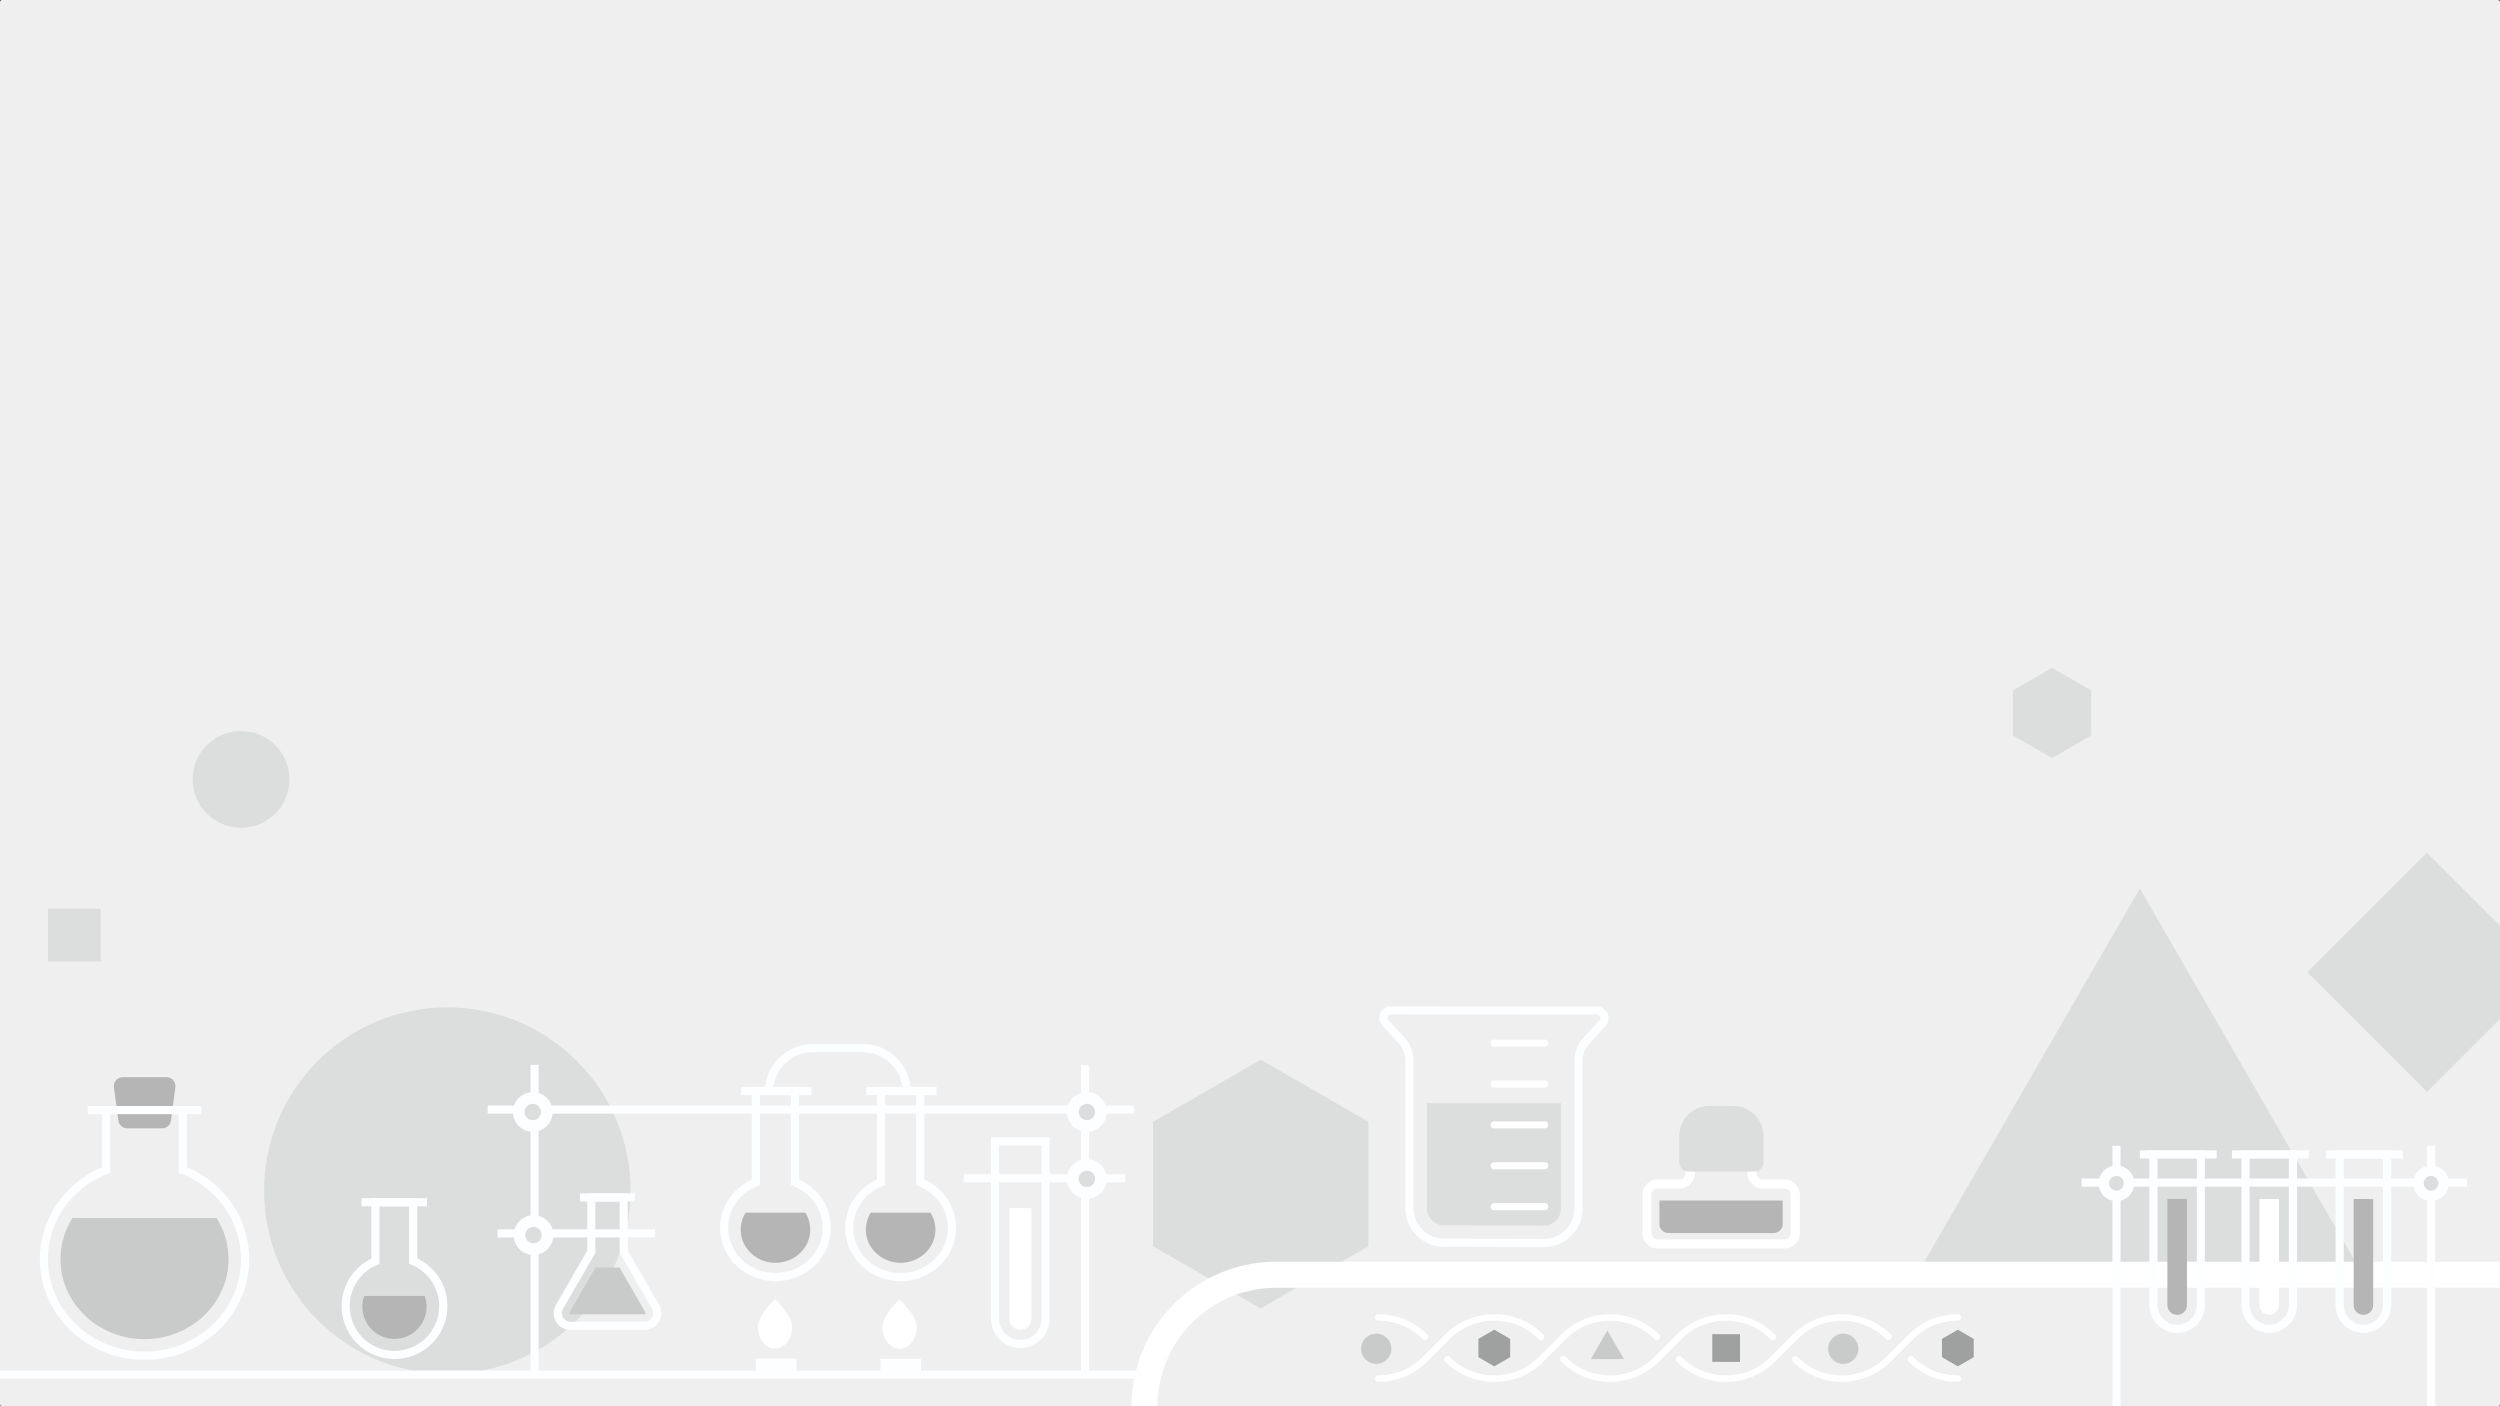<svg id="圖層_1" data-name="圖層 1" xmlns="http://www.w3.org/2000/svg" viewBox="0 0 1920 1080"><rect x="0" y="0" width="1920" height="1080" fill="#333333" stroke="none"/><defs><style>.cls-1{fill:#efefef;}.cls-2{fill:#fff;}.cls-3{fill:#dcdddd;}.cls-4{fill:#b5b5b6;}.cls-5{fill:#9fa0a0;}.cls-6{fill:#c9caca;}.cls-7{fill:#fcfeff;}</style></defs><title>bg</title><rect class="cls-1" width="1920" height="1080" rx="1.52" ry="1.52"/><path class="cls-2" d="M1370.46,958.8h-97.33A11.85,11.85,0,0,1,1261.29,947V917.63a11.85,11.85,0,0,1,11.84-11.83h16.66a4.84,4.84,0,0,0,4.84-4.84v-8.33a3.5,3.5,0,0,1,3.5-3.5h47.33a3.5,3.5,0,0,1,3.5,3.5V901a4.84,4.84,0,0,0,4.83,4.84h16.67a11.85,11.85,0,0,1,11.83,11.83V947A11.85,11.85,0,0,1,1370.46,958.8Zm-97.33-46a4.84,4.84,0,0,0-4.84,4.83V947a4.84,4.84,0,0,0,4.84,4.84h97.33a4.84,4.84,0,0,0,4.83-4.84V917.63a4.84,4.84,0,0,0-4.83-4.83h-16.67A11.85,11.85,0,0,1,1342,901v-4.83h-40.33V901a11.85,11.85,0,0,1-11.84,11.84Z"/><path class="cls-3" d="M1312.84,849.33h18.33a23.17,23.17,0,0,1,23.17,23.17v20.17a7,7,0,0,1-7,7h-50.67a7,7,0,0,1-7-7V872.5A23.17,23.17,0,0,1,1312.84,849.33Z"/><path class="cls-4" d="M1274.48,922h94.63a0,0,0,0,1,0,0v18a7,7,0,0,1-7,7h-80.67a7,7,0,0,1-7-7V922A0,0,0,0,1,1274.48,922Z"/><polygon class="cls-3" points="1050.99 957.12 1050.99 861.59 968.25 813.82 885.52 861.59 885.52 957.12 968.25 1004.88 1050.99 957.12"/><polygon class="cls-3" points="1643.38 682.33 1468.39 985.43 1818.38 985.43 1643.38 682.33"/><path class="cls-2" d="M1094.35,1029.11a2.53,2.53,0,0,1-1.77-.73,47.71,47.71,0,0,0-34-14.08,2.5,2.5,0,0,1,0-5,52.7,52.7,0,0,1,37.51,15.54,2.5,2.5,0,0,1-1.77,4.27Z"/><path class="cls-2" d="M1147.72,1061.28h-.26a52.73,52.73,0,0,1-37.51-15.53,2.5,2.5,0,0,1,3.54-3.54,47.72,47.72,0,0,0,34,14.07h.26a47.7,47.7,0,0,0,34-14l17.4-17.41a53,53,0,0,1,75,0,2.5,2.5,0,1,1-3.54,3.54,48,48,0,0,0-67.92,0l-17.41,17.41A52.65,52.65,0,0,1,1147.72,1061.28Z"/><path class="cls-2" d="M1325.67,1061.28h-.26a52.73,52.73,0,0,1-37.51-15.53,2.5,2.5,0,0,1,3.54-3.54,47.74,47.74,0,0,0,34,14.07h.26a47.7,47.7,0,0,0,33.95-14l17.41-17.41a53,53,0,0,1,75,0,2.5,2.5,0,1,1-3.54,3.54,48,48,0,0,0-67.92,0l-17.41,17.41A52.65,52.65,0,0,1,1325.67,1061.28Z"/><path class="cls-2" d="M1503.62,1061.28h-.26a52.73,52.73,0,0,1-37.51-15.53,2.5,2.5,0,1,1,3.54-3.54,47.74,47.74,0,0,0,34,14.07h.26a2.5,2.5,0,0,1,0,5Z"/><path class="cls-2" d="M1058.61,1061.28a2.5,2.5,0,0,1,0-5,47.74,47.74,0,0,0,34-14.07l17.37-17.37a52.7,52.7,0,0,1,37.51-15.54h.26a52.62,52.62,0,0,1,37.48,15.52,2.5,2.5,0,0,1-3.53,3.54,47.67,47.67,0,0,0-34-14.06h-.26a47.69,47.69,0,0,0-34,14.08l-17.37,17.37A52.73,52.73,0,0,1,1058.61,1061.28Z"/><path class="cls-2" d="M1236.56,1061.28a52.66,52.66,0,0,1-37.49-15.52,2.5,2.5,0,1,1,3.54-3.53,48,48,0,0,0,67.92,0l17.37-17.37a52.7,52.7,0,0,1,37.51-15.54h.26a52.62,52.62,0,0,1,37.48,15.52,2.5,2.5,0,0,1-3.53,3.54,47.67,47.67,0,0,0-33.95-14.06h-.26a47.71,47.71,0,0,0-34,14.08l-17.37,17.37A52.73,52.73,0,0,1,1236.56,1061.28Z"/><path class="cls-2" d="M1414.51,1061.28a52.62,52.62,0,0,1-37.48-15.52,2.5,2.5,0,0,1,3.53-3.53,48,48,0,0,0,67.92,0l17.37-17.37a52.7,52.7,0,0,1,37.51-15.54h.26a2.5,2.5,0,0,1,0,5h-.26a47.71,47.71,0,0,0-34,14.08L1452,1045.75A52.73,52.73,0,0,1,1414.51,1061.28Z"/><path class="cls-2" d="M889,1080H869A111.12,111.12,0,0,1,980,969h940v20H980A91.1,91.1,0,0,0,889,1080Z"/><rect class="cls-5" x="1315.05" y="1024.66" width="21.27" height="21.27"/><rect class="cls-3" x="36.82" y="697.94" width="40.5" height="40.5"/><circle class="cls-3" cx="343.55" cy="914.4" r="140.74"/><circle class="cls-3" cx="185.12" cy="598.59" r="37.17"/><circle class="cls-6" cx="1056.94" cy="1035.87" r="11.62"/><circle class="cls-6" cx="1415.61" cy="1035.87" r="11.62"/><polygon class="cls-6" points="1234.46 1021.79 1221.79 1043.75 1247.14 1043.75 1234.46 1021.79"/><polygon class="cls-5" points="1159.79 1042.33 1159.79 1028.26 1147.6 1021.22 1135.41 1028.26 1135.41 1042.33 1147.6 1049.37 1159.79 1042.33"/><polygon class="cls-5" points="1515.81 1042.33 1515.81 1028.26 1503.62 1021.22 1491.43 1028.26 1491.43 1042.33 1503.62 1049.37 1515.81 1042.33"/><polygon class="cls-3" points="1606 564.87 1606 530.21 1575.98 512.88 1545.97 530.21 1545.97 564.87 1575.98 582.19 1606 564.87"/><path class="cls-7" d="M1068.25,779a2.69,2.69,0,0,0-2,4.52l12.06,12.94a26.9,26.9,0,0,1,7.22,18.36V927.89a23.39,23.39,0,0,0,23.36,23.36l76.83.25a23.38,23.38,0,0,0,23.35-23.35V815.08a26.83,26.83,0,0,1,7.22-18.35l12.05-13a2.69,2.69,0,0,0-2-4.52h-48.09L1068.25,779Zm117.5,178.74-76.84-.25a29.64,29.64,0,0,1-29.59-29.61V814.83a20.63,20.63,0,0,0-5.55-14.1l-12-12.94a8.93,8.93,0,0,1,6.54-15l110.07.25h48.08a8.94,8.94,0,0,1,6.55,15l-12.06,13a20.64,20.64,0,0,0-5.54,14.09V928.15a29.64,29.64,0,0,1-29.61,29.6Z"/><path class="cls-3" d="M1095.86,847.27v80.62A13.08,13.08,0,0,0,1108.93,941l76.82.26a13.08,13.08,0,0,0,13.06-13.06V847.27Z"/><path class="cls-2" d="M1186.6,798.43h-39.36a2.39,2.39,0,0,0-2.39,2.38v.6a2.39,2.39,0,0,0,2.39,2.38h39.36a2.39,2.39,0,0,0,2.39-2.38v-.6a2.39,2.39,0,0,0-2.39-2.38Z"/><path class="cls-2" d="M1186.6,829.83h-39.36a2.39,2.39,0,0,0-2.39,2.38v.6a2.4,2.4,0,0,0,2.39,2.39h39.36a2.4,2.4,0,0,0,2.39-2.39v-.6a2.39,2.39,0,0,0-2.39-2.38Z"/><path class="cls-2" d="M1186.6,861.23h-39.36a2.39,2.39,0,0,0-2.39,2.38v.6a2.4,2.4,0,0,0,2.39,2.39h39.36a2.4,2.4,0,0,0,2.39-2.39v-.6a2.39,2.39,0,0,0-2.39-2.38Z"/><path class="cls-2" d="M1186.6,892.63h-39.36a2.39,2.39,0,0,0-2.39,2.39v.59a2.4,2.4,0,0,0,2.39,2.39h39.36a2.4,2.4,0,0,0,2.39-2.39V895a2.4,2.4,0,0,0-2.39-2.39Z"/><path class="cls-2" d="M1186.6,924h-39.36a2.4,2.4,0,0,0-2.39,2.39v.6a2.39,2.39,0,0,0,2.39,2.38h39.36A2.39,2.39,0,0,0,1189,927v-.6a2.4,2.4,0,0,0-2.39-2.39Z"/><path class="cls-7" d="M84.64,855.67v44.94l-2,.78c-27.85,11-45.84,36.81-45.84,65.67,0,39.17,33.26,71,74.15,71s74.15-31.86,74.15-71c0-28.86-18-54.64-45.84-65.67l-2-.78V855.67ZM111,1044.35c-44.33,0-80.4-34.67-80.4-77.29,0-30.75,18.69-58.27,47.82-70.67v-47h65.17v47c29.12,12.4,47.82,39.92,47.82,70.67,0,42.62-36.07,77.29-80.41,77.29Z"/><path class="cls-6" d="M55.63,935.44a59.11,59.11,0,0,0-9.18,31.62c0,33.86,28.94,61.41,64.52,61.41s64.53-27.55,64.53-61.41a59.12,59.12,0,0,0-9.19-31.62Z"/><path class="cls-4" d="M127.89,827.3H94.31a6.85,6.85,0,0,0-6.79,7.75l3.4,25.58a6.86,6.86,0,0,0,6.8,5.94h26.76a6.84,6.84,0,0,0,6.79-5.94l3.41-25.58a6.85,6.85,0,0,0-6.79-7.75Z"/><polygon class="cls-7" points="154.58 855.67 67.36 855.67 67.36 849.42 154.58 849.42 154.58 855.67 154.58 855.67"/><path class="cls-7" d="M457.27,922.77v39.39l-24.84,43a6.62,6.62,0,0,0,5.74,9.93H495a6.62,6.62,0,0,0,5.74-9.93l-24.84-43V922.77ZM495,1021.36H438.17A12.87,12.87,0,0,1,427,1002.05l24-41.57v-44h31.13v44l24,41.57A12.87,12.87,0,0,1,495,1021.36Z"/><path class="cls-6" d="M475.79,973.43H457.38l-20,34.61a.89.89,0,0,0,.77,1.34H495a.89.89,0,0,0,.77-1.34l-20-34.61Z"/><polygon class="cls-7" points="487.66 922.77 445.51 922.77 445.51 916.52 487.66 916.52 487.66 922.77 487.66 922.77"/><path class="cls-7" d="M291.41,926.45v44.23l-1.91.81a34.35,34.35,0,1,0,26.59-.12l-1.92-.8V926.45ZM303,1043.7a40.6,40.6,0,0,1-17.8-77.09V920.2h35.27v46.25A40.6,40.6,0,0,1,303,1043.7Z"/><path class="cls-4" d="M279.74,995.29a24.65,24.65,0,1,0,46.41,0Z"/><polygon class="cls-7" points="327.93 926.45 277.64 926.45 277.64 920.2 327.93 920.2 327.93 926.45 327.93 926.45"/><polygon class="cls-7" points="1628.59 1088 1622.34 1088 1622.34 879.89 1628.59 879.89 1628.59 1088 1628.59 1088"/><polygon class="cls-7" points="1870.17 1088 1863.91 1088 1863.91 879.89 1870.17 879.89 1870.17 1088 1870.17 1088"/><path class="cls-7" d="M1657,889.7v112.59a15.08,15.08,0,0,0,30.16,0V889.7ZM1672,1023.62a21.36,21.36,0,0,1-21.33-21.33V883.45h42.66v118.84a21.36,21.36,0,0,1-21.33,21.33Z"/><path class="cls-4" d="M1664.55,920.84v81.45a7.49,7.49,0,0,0,15,0V920.84Z"/><polygon class="cls-7" points="1702.38 889.7 1643.38 889.7 1643.38 883.45 1702.38 883.45 1702.38 889.7 1702.38 889.7"/><path class="cls-7" d="M1727.68,889.7v112.59a15.08,15.08,0,0,0,30.16,0V889.7Zm15.08,133.92a21.36,21.36,0,0,1-21.33-21.33V883.45h42.67v118.84a21.36,21.36,0,0,1-21.34,21.33Z"/><path class="cls-2" d="M1735.27,920.84v81.45a7.49,7.49,0,0,0,15,0V920.84Z"/><polygon class="cls-7" points="1773.11 889.7 1714.11 889.7 1714.11 883.45 1773.11 883.45 1773.11 889.7 1773.11 889.7"/><path class="cls-7" d="M1800,889.7v112.59a15.08,15.08,0,0,0,30.16,0V889.7Zm15.08,133.92a21.36,21.36,0,0,1-21.33-21.33V883.45h42.67v118.84a21.36,21.36,0,0,1-21.34,21.33Z"/><path class="cls-4" d="M1807.6,920.84v81.45a7.49,7.49,0,0,0,15,0V920.84Z"/><polygon class="cls-7" points="1845.44 889.7 1786.43 889.7 1786.43 883.45 1845.44 883.45 1845.44 889.7 1845.44 889.7"/><polygon class="cls-7" points="1894.71 911.38 1598.66 911.38 1598.66 905.13 1894.71 905.13 1894.71 911.38 1894.71 911.38"/><path class="cls-7" d="M1639.1,908.79a13.67,13.67,0,1,1-13.67-13.67,13.67,13.67,0,0,1,13.67,13.67Z"/><path class="cls-3" d="M1631.05,908.79a5.62,5.62,0,1,1-5.62-5.62,5.61,5.61,0,0,1,5.62,5.62Z"/><path class="cls-7" d="M1880.73,908.79a13.66,13.66,0,1,1-13.66-13.67,13.66,13.66,0,0,1,13.66,13.67Z"/><path class="cls-3" d="M1872.69,908.79a5.62,5.62,0,1,1-5.62-5.62,5.62,5.62,0,0,1,5.62,5.62Z"/><polygon class="cls-7" points="878.05 1058.78 0 1058.78 0 1052.53 878.05 1052.53 878.05 1058.78 878.05 1058.78"/><polygon class="cls-7" points="413.67 1057.02 407.42 1057.02 407.42 817.77 413.67 817.77 413.67 1057.02 413.67 1057.02"/><polygon class="cls-7" points="836.44 1057.29 830.19 1057.29 830.19 818.05 836.44 818.05 836.44 1057.29 836.44 1057.29"/><polygon class="cls-7" points="871.01 855.31 374.49 855.31 374.49 849.06 871.01 849.06 871.01 855.31 871.01 855.31"/><polygon class="cls-7" points="503.13 950.36 382.14 950.36 382.14 944.1 503.13 944.1 503.13 950.36 503.13 950.36"/><path class="cls-7" d="M425,948.54a15.24,15.24,0,1,1-15.24-15.24A15.24,15.24,0,0,1,425,948.54Z"/><path class="cls-3" d="M416,948.54a6.27,6.27,0,1,1-6.26-6.27,6.26,6.26,0,0,1,6.26,6.27Z"/><path class="cls-7" d="M424.42,854a15.24,15.24,0,1,1-15.24-15.24A15.24,15.24,0,0,1,424.42,854Z"/><path class="cls-3" d="M415.45,854a6.27,6.27,0,1,1-6.27-6.26,6.27,6.27,0,0,1,6.27,6.26Z"/><path class="cls-7" d="M849.93,854a15.24,15.24,0,1,1-15.24-15.24A15.24,15.24,0,0,1,849.93,854Z"/><path class="cls-3" d="M841,854a6.27,6.27,0,1,1-6.26-6.26A6.27,6.27,0,0,1,841,854Z"/><polygon class="cls-7" points="611.66 1043.37 580.42 1043.37 580.42 1055.45 611.66 1055.45 611.66 1043.37 611.66 1043.37"/><path class="cls-2" d="M608.36,1019.06c0-9.17-13.16-21.31-13.16-21.31s-13.15,12.14-13.15,21.31,5.89,16.6,13.15,16.6,13.16-7.43,13.16-16.6Z"/><polygon class="cls-7" points="707.34 1043.58 676.1 1043.58 676.1 1055.65 707.34 1055.65 707.34 1043.58 707.34 1043.58"/><path class="cls-2" d="M704,1019.26c0-9.16-13.15-21.3-13.15-21.3s-13.16,12.14-13.16,21.3,5.89,16.61,13.16,16.61,13.15-7.44,13.15-16.61Z"/><path class="cls-7" d="M583.65,841V910.1l-2,.78c-13.62,5.4-22.43,18-22.43,32.09,0,19.15,16.29,34.73,36.32,34.73s36.31-15.58,36.31-34.73c0-14.1-8.8-26.69-22.43-32.09l-2-.78V841ZM595.56,984C572.08,984,553,965.57,553,943c0-16,9.51-30.31,24.41-37.06V834.75h36.32v71.16c14.89,6.75,24.4,21.08,24.4,37.06,0,22.6-19.09,41-42.56,41Z"/><path class="cls-4" d="M572.66,931.33a24.54,24.54,0,0,0-3.8,13.08c0,14,12,25.41,26.7,25.41s26.69-11.4,26.69-25.41a24.45,24.45,0,0,0-3.8-13.08Z"/><polygon class="cls-7" points="623.28 841.01 569.16 841.01 569.16 834.75 623.28 834.75 623.28 841.01 623.28 841.01"/><path class="cls-7" d="M679.78,841V910.1l-2,.78c-13.63,5.4-22.43,18-22.43,32.09,0,19.15,16.29,34.73,36.31,34.73S728,962.12,728,943c0-14.09-8.8-26.69-22.43-32.09l-2-.78V841ZM691.69,984c-23.47,0-42.57-18.38-42.57-41,0-16,9.51-30.31,24.41-37.06V834.75h36.32v71.16c14.9,6.75,24.41,21.08,24.41,37.06,0,22.6-19.1,41-42.57,41Z"/><path class="cls-4" d="M668.8,931.33a24.45,24.45,0,0,0-3.8,13.08c0,14,12,25.41,26.69,25.41s26.69-11.4,26.69-25.41a24.45,24.45,0,0,0-3.8-13.08Z"/><polygon class="cls-7" points="719.41 841.01 665.29 841.01 665.29 834.75 719.41 834.75 719.41 841.01 719.41 841.01"/><path class="cls-7" d="M699.61,838.8h-6.25a30.77,30.77,0,0,0-30.74-30.74H624.39a30.77,30.77,0,0,0-30.74,30.74H587.4a37,37,0,0,1,37-37h38.23a37,37,0,0,1,37,37Z"/><path class="cls-7" d="M767.35,879.62v133.16a16.26,16.26,0,0,0,32.52,0V879.62Zm16.26,155.67a22.54,22.54,0,0,1-22.52-22.51V873.37h45v139.41a22.54,22.54,0,0,1-22.52,22.51Z"/><path class="cls-2" d="M775.14,927.84v84.94a8.47,8.47,0,0,0,16.94,0V927.84Z"/><polygon class="cls-7" points="864.18 908.02 740.19 908.02 740.19 901.77 864.18 901.77 864.18 908.02 864.18 908.02"/><path class="cls-7" d="M849.93,905.39a15.24,15.24,0,1,1-15.24-15.24,15.25,15.25,0,0,1,15.24,15.24Z"/><path class="cls-3" d="M841,905.39a6.27,6.27,0,1,1-6.26-6.27,6.26,6.26,0,0,1,6.26,6.27Z"/><polygon class="cls-3" points="1863.91 654.81 1772.03 746.69 1863.91 838.57 1920 782.49 1920 710.89 1863.91 654.81"/></svg>